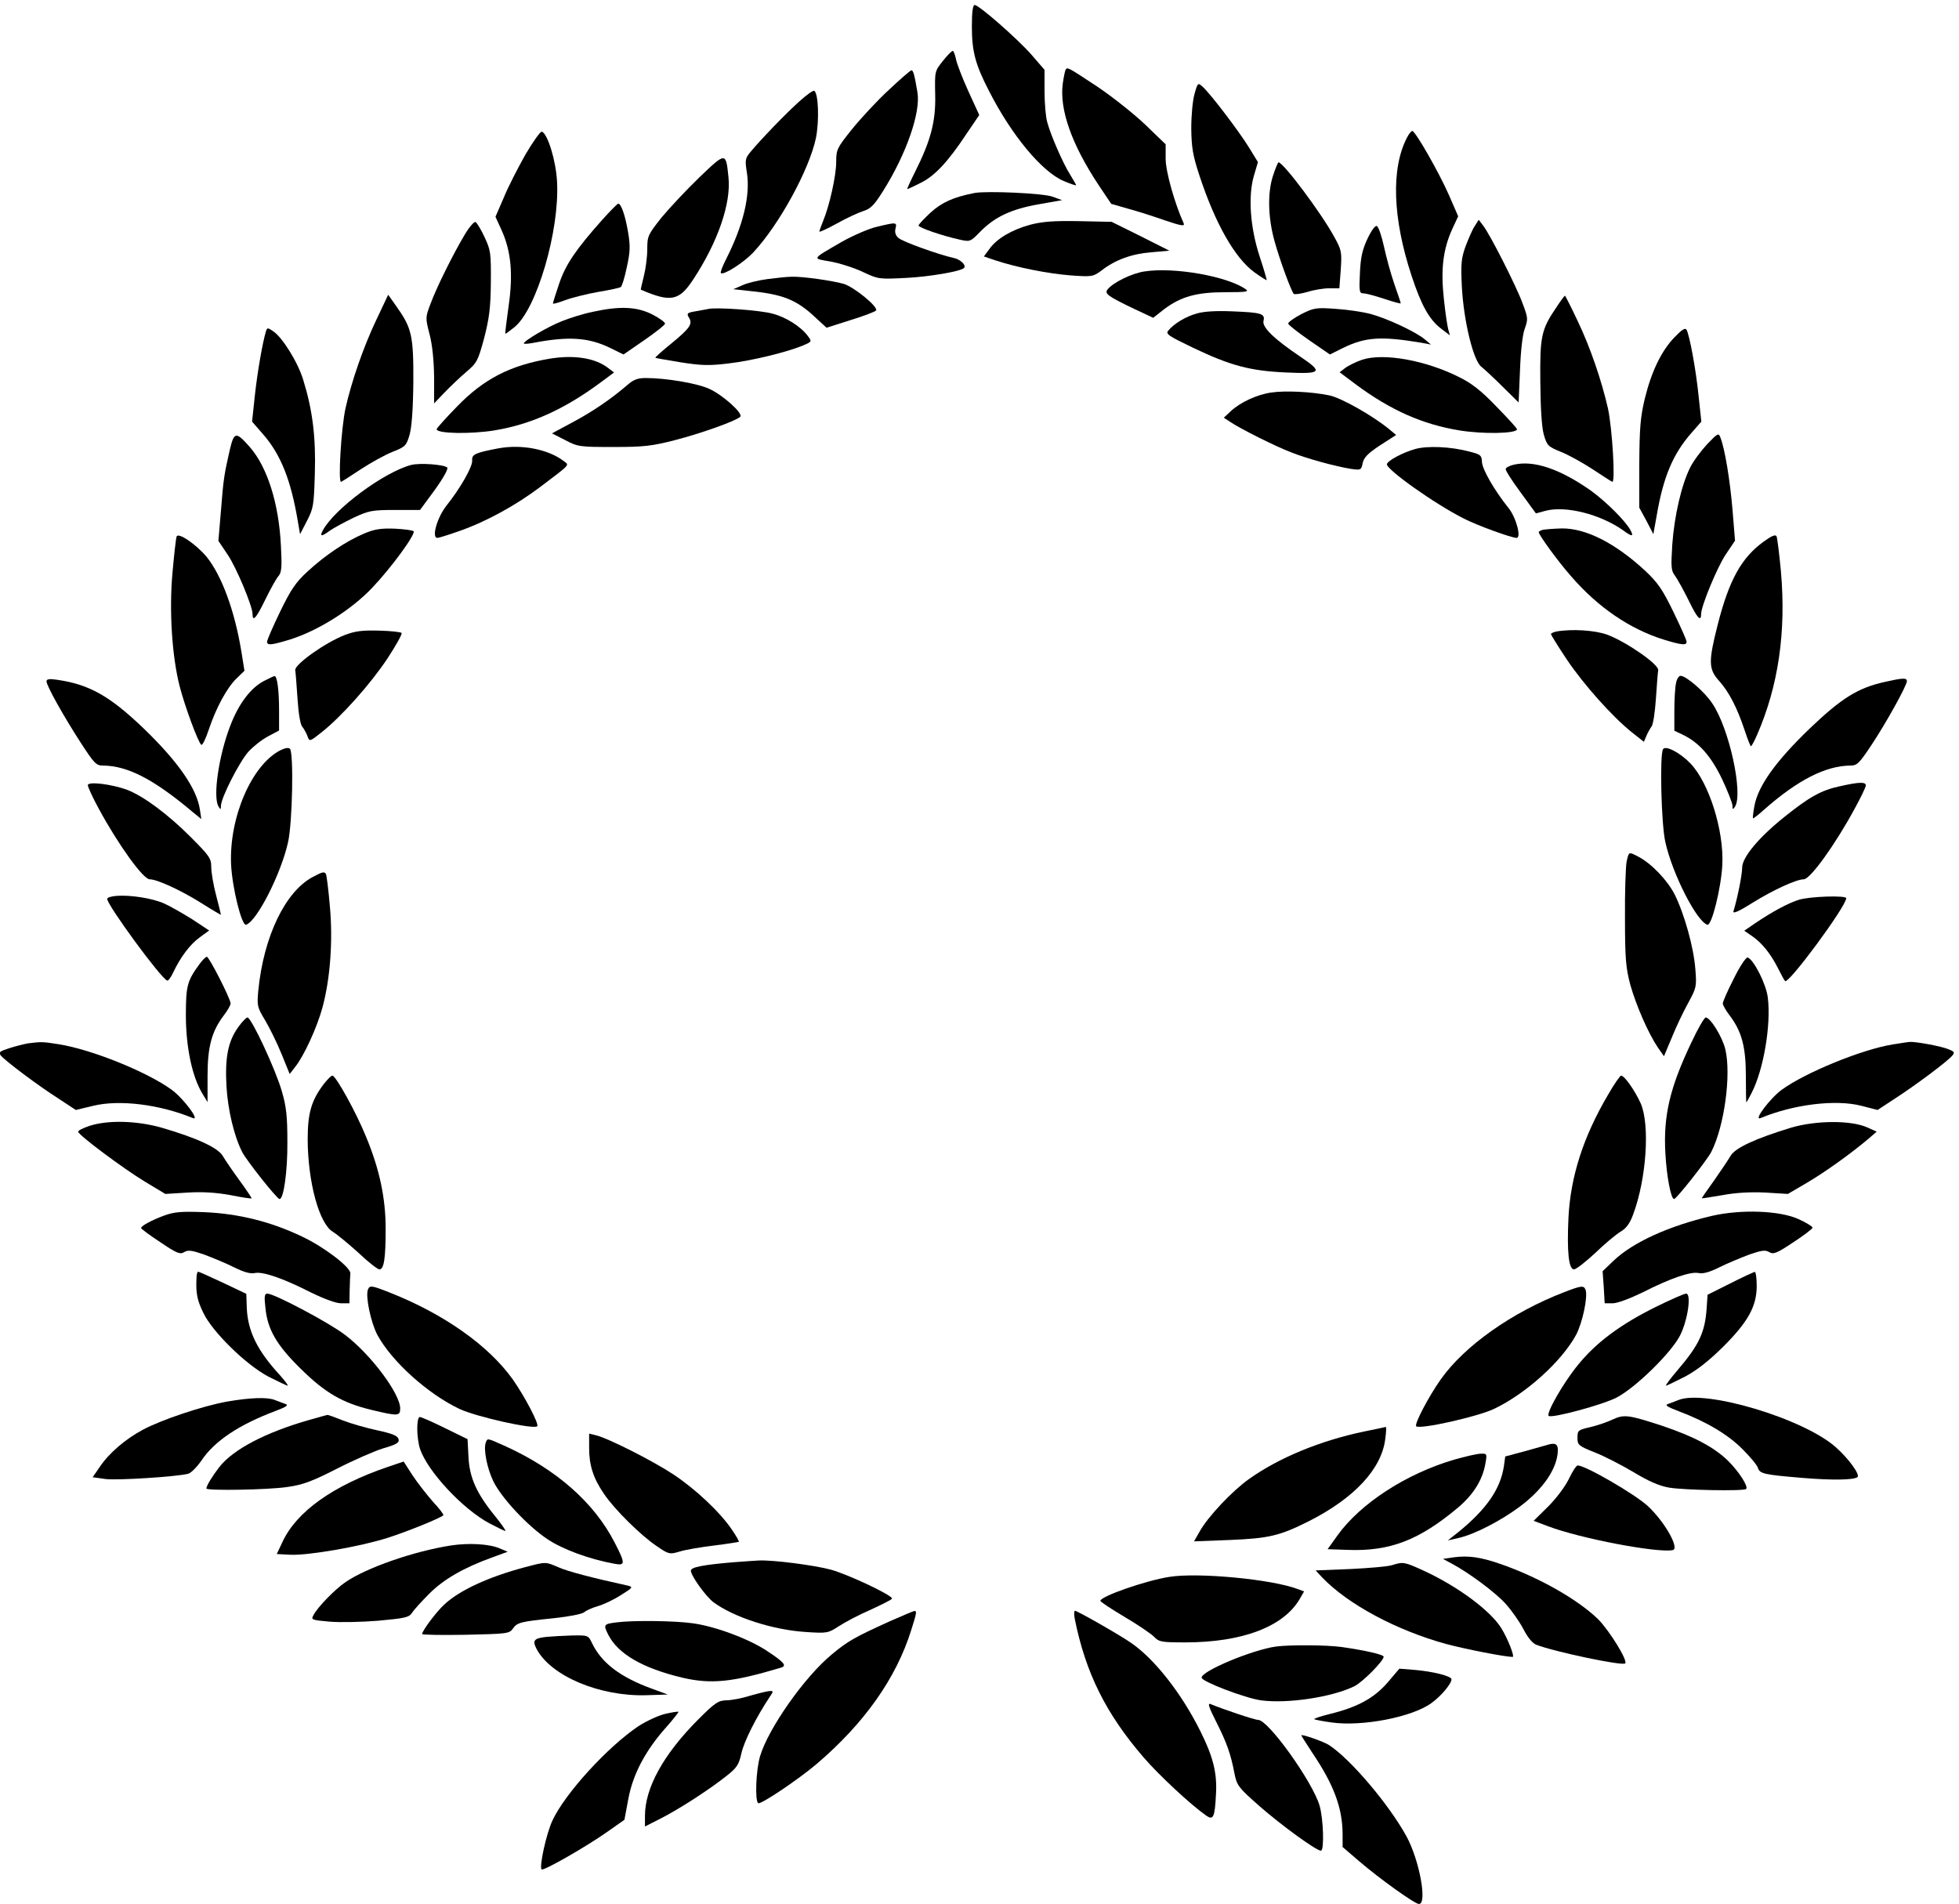 <?xml version="1.0" standalone="no"?>
<!DOCTYPE svg PUBLIC "-//W3C//DTD SVG 20010904//EN"
 "http://www.w3.org/TR/2001/REC-SVG-20010904/DTD/svg10.dtd">
<svg version="1.0" xmlns="http://www.w3.org/2000/svg"
 width="806.692pt" height="784pt" viewBox="0 0 806.692 784"
 preserveAspectRatio="xMidYMid meet">
<g transform="translate(-44.682,824) rotate(-360.00) scale(0.095,-0.095)"
fill="#000000" stroke="none">
<path d="M4683 8559 c0 -108 15 -165 74 -279 98 -193 230 -351 324 -391 29
-12 54 -21 54 -18 0 2 -12 22 -25 44 -31 48 -85 172 -100 228 -7 23 -12 84
-12 135 l0 93 -57 66 c-63 71 -227 215 -246 215 -8 0 -12 -31 -12 -93z"/>
<path d="M4557 8409 c-35 -44 -35 -44 -33 -146 3 -115 -19 -199 -88 -336 -20
-40 -35 -73 -33 -73 2 0 27 11 56 26 61 29 119 90 199 211 l57 84 -48 105
c-26 57 -50 120 -53 138 -4 19 -10 35 -14 35 -5 0 -24 -20 -43 -44z"/>
<path d="M5089 8371 c-2 -4 -8 -31 -12 -60 -15 -112 39 -264 155 -439 l55 -82
73 -21 c41 -11 113 -34 161 -51 71 -24 86 -26 80 -12 -39 86 -78 224 -78 279
l0 63 -87 84 c-48 46 -142 121 -209 166 -129 85 -130 86 -138 73z"/>
<path d="M4322 8283 c-50 -46 -121 -123 -159 -170 -65 -81 -68 -88 -68 -141 0
-59 -29 -190 -57 -257 -9 -22 -16 -42 -16 -45 0 -4 34 12 76 35 41 23 93 47
115 54 32 10 47 26 86 88 101 161 163 341 148 427 -13 77 -18 95 -26 95 -4 0
-49 -39 -99 -86z"/>
<path d="M5648 8266 c-8 -28 -14 -93 -14 -149 1 -83 7 -118 35 -203 69 -210
154 -359 239 -421 28 -20 52 -35 53 -34 1 1 -12 47 -30 101 -42 128 -51 262
-26 350 l18 61 -38 62 c-42 69 -169 236 -202 265 -20 18 -21 18 -35 -32z"/>
<path d="M3935 8234 c-59 -53 -165 -163 -210 -217 -25 -30 -26 -36 -17 -93 15
-98 -16 -227 -90 -373 -16 -31 -26 -58 -23 -61 11 -11 99 45 141 90 112 120
242 358 271 495 15 75 11 193 -7 205 -5 3 -34 -18 -65 -46z"/>
<path d="M2748 8004 c-32 -57 -75 -140 -94 -187 l-36 -83 26 -57 c42 -92 51
-192 31 -330 -9 -65 -16 -119 -14 -120 1 -1 19 12 40 29 96 79 195 417 184
628 -4 91 -41 211 -66 219 -6 2 -38 -43 -71 -99z"/>
<path d="M6569 8077 c-70 -135 -62 -350 20 -599 43 -130 77 -190 128 -229 l38
-29 -7 26 c-4 14 -13 73 -19 132 -14 126 -4 214 36 302 l26 56 -40 92 c-44
100 -146 278 -159 278 -4 0 -15 -13 -23 -29z"/>
<path d="M3503 7906 c-56 -54 -130 -133 -165 -175 -59 -75 -62 -80 -62 -138 0
-33 -7 -86 -15 -117 -8 -32 -14 -58 -13 -58 130 -56 166 -49 227 44 107 162
165 331 153 443 -11 110 -11 110 -125 1z"/>
<path d="M5989 7914 c-25 -74 -23 -182 6 -286 23 -83 71 -213 83 -228 4 -4 30
0 59 8 28 9 71 16 95 16 l44 0 6 81 c5 77 4 84 -30 145 -56 102 -219 320 -240
320 -2 0 -13 -25 -23 -56z"/>
<path d="M4694 7837 c-91 -18 -140 -40 -189 -84 -29 -27 -53 -52 -53 -57 0 -9
104 -45 178 -61 45 -10 46 -10 90 35 62 63 133 97 252 118 l102 18 -41 15
c-40 15 -285 26 -339 16z"/>
<path d="M3081 7721 c-114 -128 -159 -194 -187 -277 -15 -44 -27 -83 -27 -86
0 -3 23 3 52 14 29 11 93 27 143 36 49 8 94 18 99 21 5 3 17 41 26 85 15 67
16 92 6 152 -12 72 -30 125 -43 125 -3 0 -34 -31 -69 -70z"/>
<path d="M2485 7657 c-49 -82 -121 -226 -148 -299 -23 -60 -23 -62 -5 -132 12
-45 19 -112 20 -186 l0 -115 45 47 c25 26 67 66 94 89 47 40 51 48 78 147 22
86 28 131 29 242 1 127 -1 140 -27 195 -15 33 -33 62 -39 66 -5 4 -27 -20 -47
-54z"/>
<path d="M4934 7699 c-79 -22 -144 -60 -176 -106 l-23 -31 50 -17 c98 -32 227
-57 324 -65 96 -7 99 -6 136 21 59 46 130 72 214 79 l80 7 -125 63 -125 62
-143 3 c-111 2 -158 -2 -212 -16z"/>
<path d="M6863 7694 c-10 -14 -27 -54 -40 -88 -19 -53 -21 -77 -16 -177 8
-146 49 -317 84 -345 13 -10 55 -49 93 -87 l69 -68 6 140 c3 84 11 156 21 181
14 40 14 46 -10 109 -27 74 -140 297 -171 337 l-19 25 -17 -27z"/>
<path d="M4269 7690 c-34 -8 -100 -37 -147 -63 -136 -79 -133 -73 -52 -87 39
-7 102 -27 140 -45 68 -32 71 -32 189 -26 99 5 235 28 250 43 11 11 -15 37
-43 43 -68 15 -223 71 -241 87 -13 11 -17 25 -13 41 7 28 4 28 -83 7z"/>
<path d="M6397 7637 c-22 -47 -29 -81 -32 -148 -4 -79 -2 -87 15 -87 11 0 52
-11 91 -24 39 -13 71 -22 71 -19 0 3 -13 41 -28 84 -15 43 -35 117 -45 163
-10 46 -24 86 -31 88 -7 3 -25 -22 -41 -57z"/>
<path d="M5431 7497 c-54 -8 -134 -47 -159 -77 -16 -19 -1 -30 116 -86 l81
-38 47 37 c73 55 141 74 266 74 89 0 104 2 88 13 -80 56 -310 97 -439 77z"/>
<path d="M3798 7464 c-39 -5 -89 -17 -110 -27 l-39 -17 73 -8 c141 -14 201
-38 280 -112 l51 -47 104 33 c58 18 108 37 111 42 9 16 -95 101 -140 115 -49
14 -181 33 -227 31 -18 0 -64 -5 -103 -10z"/>
<path d="M2101 7286 c-56 -118 -107 -266 -133 -382 -19 -87 -33 -325 -19 -319
5 2 44 27 86 55 43 28 104 62 137 75 56 22 60 27 74 75 9 33 15 112 16 229 1
200 -7 233 -73 326 l-36 51 -52 -110z"/>
<path d="M7217 7342 c-66 -97 -72 -126 -70 -323 1 -115 6 -196 15 -229 14 -48
18 -52 74 -75 33 -13 94 -47 137 -75 42 -28 81 -53 86 -55 14 -6 0 232 -19
319 -27 119 -77 266 -132 380 -28 60 -53 108 -54 108 -2 0 -19 -22 -37 -50z"/>
<path d="M3040 7322 c-40 -8 -101 -27 -135 -41 -61 -24 -164 -85 -164 -96 0
-3 17 -2 39 2 155 30 242 24 336 -22 l57 -28 90 62 c49 34 90 66 90 72 0 6
-25 24 -56 40 -66 33 -138 37 -257 11z"/>
<path d="M3539 7334 c-9 -2 -34 -6 -55 -10 -35 -6 -38 -9 -28 -26 18 -28 6
-46 -74 -112 -41 -33 -73 -62 -71 -63 1 -2 51 -10 110 -20 89 -14 123 -15 206
-5 103 12 254 49 324 78 39 17 39 17 21 41 -30 41 -95 82 -153 97 -53 15 -249
29 -280 20z"/>
<path d="M6111 7312 c-32 -17 -57 -35 -57 -41 1 -6 42 -38 91 -72 l90 -62 56
28 c98 48 166 52 340 23 l42 -8 -26 22 c-39 33 -165 92 -237 111 -34 9 -103
19 -152 22 -83 6 -93 4 -147 -23z"/>
<path d="M5659 7315 c-48 -13 -100 -44 -125 -75 -12 -14 2 -23 106 -73 163
-78 248 -101 405 -108 155 -7 162 1 61 69 -113 76 -165 127 -159 154 8 32 -8
37 -135 42 -68 3 -122 0 -153 -9z"/>
<path d="M1623 7237 c-15 -50 -37 -177 -48 -278 l-12 -113 47 -54 c78 -89 122
-201 152 -382 l9 -52 30 58 c28 54 30 67 34 204 5 158 -10 277 -50 406 -23 77
-91 186 -131 212 -23 16 -26 16 -31 -1z"/>
<path d="M7729 7212 c-57 -59 -100 -148 -129 -266 -19 -80 -23 -125 -24 -284
l0 -189 31 -57 30 -58 14 78 c29 171 71 270 152 362 l42 48 -12 112 c-12 118
-39 261 -52 286 -6 10 -19 2 -52 -32z"/>
<path d="M2854 7119 c-173 -29 -288 -89 -403 -208 -49 -50 -88 -94 -88 -98 0
-19 146 -22 251 -5 157 26 300 90 456 205 l62 46 -25 19 c-56 44 -148 58 -253
41z"/>
<path d="M6374 7114 c-26 -9 -59 -25 -72 -35 l-25 -19 72 -54 c150 -111 288
-172 447 -198 103 -17 250 -14 250 5 0 4 -40 48 -89 98 -65 68 -107 101 -162
128 -145 73 -328 106 -421 75z"/>
<path d="M3190 7005 c-72 -62 -153 -117 -238 -162 l-89 -48 57 -29 c55 -29 62
-30 209 -30 132 0 167 4 268 30 112 29 264 83 282 101 14 14 -75 94 -134 121
-52 24 -187 47 -276 47 -34 0 -53 -7 -79 -30z"/>
<path d="M5980 6972 c-62 -9 -135 -43 -176 -82 l-29 -27 29 -19 c41 -28 196
-106 265 -132 65 -26 193 -61 258 -71 42 -6 44 -5 50 25 5 24 22 42 75 77 l70
45 -30 25 c-70 58 -211 138 -261 147 -78 16 -192 21 -251 12z"/>
<path d="M1466 6722 c-24 -106 -27 -123 -38 -263 l-11 -130 41 -61 c37 -55
107 -222 107 -256 0 -36 16 -18 54 60 23 47 49 94 58 104 14 16 16 38 11 132
-9 184 -59 341 -135 428 -60 68 -68 67 -87 -14z"/>
<path d="M7871 6749 c-26 -28 -60 -73 -74 -101 -38 -75 -69 -210 -78 -335 -6
-97 -5 -113 11 -134 10 -13 37 -62 60 -108 37 -77 54 -95 54 -59 0 34 69 201
106 257 l41 61 -11 135 c-11 129 -33 262 -52 311 -8 22 -11 21 -57 -27z"/>
<path d="M2630 6730 c-100 -19 -115 -26 -113 -52 3 -25 -49 -118 -112 -197
-40 -51 -65 -139 -39 -139 7 0 51 14 99 31 114 40 243 111 350 192 132 100
123 91 99 110 -67 51 -182 74 -284 55z"/>
<path d="M6604 6727 c-53 -15 -117 -49 -122 -65 -6 -21 206 -172 333 -236 58
-30 207 -84 229 -84 22 0 -2 90 -36 131 -60 75 -112 165 -114 198 -1 29 -6 33
-54 45 -82 22 -183 26 -236 11z"/>
<path d="M2252 6658 c-117 -31 -332 -190 -382 -283 -15 -28 -7 -29 31 -1 16
11 62 36 101 55 67 31 80 34 181 34 l108 0 64 87 c38 53 59 91 54 97 -14 13
-119 21 -157 11z"/>
<path d="M7031 6659 c-17 -4 -33 -12 -34 -18 -2 -6 27 -51 64 -101 l67 -92 40
11 c87 24 239 -14 339 -85 38 -28 46 -27 31 1 -21 40 -107 125 -172 172 -134
94 -248 133 -335 112z"/>
<path d="M2047 6360 c-76 -32 -167 -93 -244 -164 -51 -47 -72 -78 -119 -175
-31 -64 -56 -122 -56 -129 0 -17 19 -15 98 9 122 38 267 129 357 224 84 88
191 235 180 246 -4 4 -41 9 -82 11 -60 2 -88 -2 -134 -22z"/>
<path d="M7158 6377 c-10 -3 -18 -7 -18 -10 0 -12 86 -130 141 -192 117 -135
254 -228 401 -274 79 -24 99 -26 99 -9 0 7 -26 65 -57 129 -48 99 -68 127
-123 179 -130 120 -257 184 -361 183 -35 -1 -72 -4 -82 -6z"/>
<path d="M1236 6348 c-3 -7 -11 -78 -18 -157 -15 -165 -2 -363 31 -492 22 -86
81 -246 94 -254 5 -3 19 26 32 65 32 96 79 182 120 222 l35 34 -13 81 c-29
179 -86 333 -152 414 -46 54 -122 106 -129 87z"/>
<path d="M8114 6325 c-95 -69 -149 -166 -198 -359 -41 -161 -40 -193 6 -244
43 -48 78 -116 110 -212 13 -39 25 -71 28 -71 3 0 15 22 27 50 92 212 126 445
103 707 -7 77 -16 146 -19 153 -5 9 -23 1 -57 -24z"/>
<path d="M1965 5921 c-85 -33 -217 -127 -215 -152 2 -11 6 -67 10 -125 4 -62
12 -112 21 -121 7 -9 17 -27 22 -40 9 -25 9 -25 61 16 86 68 211 208 285 319
38 58 66 108 62 112 -4 4 -49 9 -99 10 -72 2 -102 -2 -147 -19z"/>
<path d="M7216 5936 c-13 -3 -23 -8 -23 -11 0 -3 30 -52 68 -109 73 -109 198
-249 283 -317 l52 -41 11 26 c6 14 16 32 22 40 7 8 15 62 19 120 4 58 8 114
10 125 2 25 -136 121 -220 153 -54 20 -156 26 -222 14z"/>
<path d="M1615 5722 c-58 -30 -110 -99 -146 -193 -51 -131 -77 -313 -51 -352
8 -14 10 -13 10 3 0 35 80 191 119 235 21 23 59 53 86 67 l47 25 0 86 c0 88
-8 151 -20 150 -3 0 -23 -10 -45 -21z"/>
<path d="M7735 5711 c-4 -18 -7 -72 -7 -119 l0 -86 36 -17 c71 -34 123 -93
171 -193 25 -53 45 -105 45 -115 0 -17 2 -18 11 -4 36 57 -25 340 -99 448 -33
50 -113 119 -137 119 -8 0 -17 -15 -20 -33z"/>
<path d="M672 5720 c0 -19 75 -153 149 -267 58 -89 66 -98 96 -98 107 -1 219
-59 387 -200 l39 -32 -6 40 c-13 91 -93 207 -243 352 -148 142 -237 192 -377
212 -33 5 -45 3 -45 -7z"/>
<path d="M8642 5718 c-119 -26 -190 -71 -330 -205 -144 -139 -221 -246 -237
-333 -5 -28 -8 -52 -6 -54 1 -1 23 15 47 37 147 130 268 191 375 192 29 0 38
9 90 87 64 96 155 260 155 279 0 15 -19 14 -94 -3z"/>
<path d="M1685 5421 c-124 -64 -222 -291 -213 -495 5 -101 46 -267 65 -261 47
15 152 222 182 358 19 84 25 388 8 405 -6 6 -22 3 -42 -7z"/>
<path d="M7679 5426 c-15 -24 -8 -325 10 -403 30 -136 135 -343 182 -358 19
-6 60 160 65 261 7 149 -58 354 -138 438 -44 46 -108 80 -119 62z"/>
<path d="M851 5270 c0 -7 21 -54 48 -103 84 -155 192 -305 220 -305 32 0 134
-47 219 -100 49 -31 90 -55 90 -54 0 2 -9 40 -21 85 -12 45 -21 100 -21 123 0
36 -8 48 -87 127 -99 100 -207 180 -278 207 -68 25 -170 37 -170 20z"/>
<path d="M8444 5265 c-79 -17 -131 -46 -237 -131 -113 -90 -185 -177 -185
-221 0 -31 -21 -136 -38 -190 -3 -12 24 0 86 39 85 53 187 100 219 100 28 0
136 150 220 305 27 49 49 95 49 102 0 16 -30 15 -114 -4z"/>
<path d="M7521 4938 c-4 -22 -8 -132 -7 -244 0 -177 4 -217 23 -289 25 -89 78
-211 120 -273 l26 -37 34 81 c18 45 50 112 71 150 36 66 37 71 31 147 -7 94
-48 240 -90 324 -32 62 -101 134 -157 163 -42 22 -41 23 -51 -22z"/>
<path d="M1826 4872 c-119 -63 -213 -258 -236 -492 -6 -67 -5 -72 30 -130 20
-34 52 -99 71 -146 l35 -86 24 31 c38 47 95 172 118 257 34 125 46 291 32 441
-6 71 -14 133 -17 138 -7 11 -14 10 -57 -13z"/>
<path d="M974 4790 c-22 -2 -39 -7 -39 -13 0 -27 233 -345 260 -354 5 -2 17
15 27 37 31 65 72 120 115 151 l40 29 -74 49 c-42 26 -96 57 -121 68 -51 23
-148 38 -208 33z"/>
<path d="M8267 4773 c-47 -15 -114 -51 -191 -103 l-45 -31 35 -24 c42 -29 80
-76 113 -142 13 -26 26 -50 29 -52 14 -16 265 324 265 359 1 13 -159 8 -206
-7z"/>
<path d="M1337 4497 c-56 -76 -61 -96 -61 -229 1 -137 27 -260 71 -334 l23
-38 0 113 c0 127 18 193 69 261 17 22 31 46 31 54 0 19 -93 202 -103 202 -5 0
-18 -13 -30 -29z"/>
<path d="M7986 4432 c-27 -52 -48 -101 -48 -108 0 -8 14 -32 31 -54 51 -68 69
-134 69 -262 0 -62 1 -113 2 -113 1 0 12 19 23 41 52 101 85 296 70 414 -7 58
-61 164 -87 173 -7 2 -33 -36 -60 -91z"/>
<path d="M1503 4221 c-44 -61 -58 -131 -51 -256 6 -103 33 -216 68 -285 18
-36 151 -204 162 -204 18 -1 35 121 34 246 0 110 -4 153 -24 221 -26 92 -132
320 -149 320 -5 0 -24 -19 -40 -42z"/>
<path d="M7802 4155 c-93 -195 -122 -317 -113 -479 5 -98 24 -201 38 -200 10
0 143 169 161 204 57 112 87 335 61 445 -13 54 -65 138 -85 138 -6 0 -34 -48
-62 -108z"/>
<path d="M593 4151 c-17 -3 -54 -12 -82 -21 -43 -14 -48 -18 -37 -32 20 -24
161 -130 249 -186 l76 -50 75 18 c114 28 289 6 432 -53 34 -14 -41 86 -92 123
-106 77 -345 174 -489 197 -70 11 -75 11 -132 4z"/>
<path d="M8674 4146 c-135 -22 -378 -122 -480 -196 -51 -37 -126 -137 -92
-123 142 59 325 82 437 53 l70 -18 76 50 c87 56 229 162 248 186 11 13 9 17
-16 27 -30 13 -143 34 -170 32 -9 -1 -42 -6 -73 -11z"/>
<path d="M1875 3976 c-55 -72 -71 -127 -71 -242 1 -186 50 -365 109 -400 18
-11 68 -52 111 -91 42 -40 83 -72 91 -72 20 0 27 49 27 176 0 132 -26 257 -85
399 -42 104 -131 265 -146 265 -5 0 -21 -16 -36 -35z"/>
<path d="M7440 3927 c-107 -182 -162 -354 -171 -532 -7 -148 1 -224 24 -224 9
0 50 32 92 71 41 40 91 81 109 92 25 14 41 36 55 74 58 154 74 390 33 483 -25
55 -70 120 -85 120 -4 0 -31 -38 -57 -84z"/>
<path d="M858 3793 c-27 -9 -49 -20 -49 -25 0 -14 197 -161 290 -217 l88 -53
97 6 c66 4 124 0 185 -11 49 -10 90 -16 92 -14 1 1 -22 36 -52 77 -30 41 -62
88 -72 105 -19 36 -111 79 -265 124 -109 31 -234 34 -314 8z"/>
<path d="M8233 3785 c-154 -47 -243 -88 -262 -123 -10 -17 -42 -65 -71 -106
-30 -42 -54 -76 -53 -77 1 -1 42 6 91 14 58 11 123 14 185 11 l97 -6 82 48
c80 47 190 126 266 190 l37 32 -42 19 c-71 31 -222 30 -330 -2z"/>
<path d="M1181 3404 c-54 -20 -100 -45 -99 -54 0 -3 37 -31 83 -61 72 -49 86
-54 104 -43 17 10 32 8 87 -11 37 -14 95 -38 129 -55 42 -21 71 -29 89 -25 35
8 124 -23 244 -84 57 -28 109 -47 130 -47 l37 0 1 58 c1 32 2 64 3 72 1 26
-113 114 -209 159 -135 65 -277 100 -425 106 -101 4 -130 1 -174 -15z"/>
<path d="M7891 3403 c-188 -44 -343 -115 -426 -194 l-48 -46 5 -69 4 -70 35 0
c20 0 73 20 129 47 120 61 209 92 244 84 18 -4 47 4 89 25 34 17 92 41 129 55
55 19 70 21 87 11 18 -11 32 -6 104 42 46 30 84 59 84 64 0 5 -28 22 -61 37
-81 37 -249 43 -375 14z"/>
<path d="M1322 3132 c-3 -65 3 -95 30 -150 39 -82 185 -225 282 -276 42 -21
79 -39 83 -39 4 0 -11 20 -33 45 -98 106 -140 191 -144 293 l-2 60 -101 48
c-56 26 -104 48 -108 48 -3 0 -7 -13 -7 -29z"/>
<path d="M7970 3110 l-98 -49 -4 -58 c-7 -104 -32 -159 -127 -270 -31 -36 -53
-66 -49 -66 4 0 40 18 82 39 51 27 103 68 165 129 109 109 146 176 146 265 0
33 -4 60 -8 60 -4 0 -52 -22 -107 -50z"/>
<path d="M2065 3083 c-11 -30 13 -143 41 -196 63 -116 219 -256 356 -321 72
-34 322 -90 337 -75 9 9 -54 129 -106 203 -104 146 -297 283 -532 376 -81 32
-88 33 -96 13z"/>
<path d="M7250 3072 c-226 -87 -431 -232 -534 -377 -53 -75 -116 -195 -107
-204 15 -15 265 41 337 75 137 65 293 205 356 321 28 53 52 166 41 196 -8 19
-18 18 -93 -11z"/>
<path d="M1621 3003 c9 -92 48 -160 152 -262 106 -105 182 -149 307 -179 116
-28 125 -27 125 6 0 64 -127 234 -239 319 -69 53 -307 179 -337 179 -12 0 -14
-12 -8 -63z"/>
<path d="M7649 3009 c-154 -76 -262 -156 -341 -255 -62 -76 -136 -206 -125
-218 12 -12 235 48 296 80 83 44 236 194 274 269 33 65 50 181 26 181 -8 0
-67 -26 -130 -57z"/>
<path d="M1455 2598 c-106 -19 -285 -79 -365 -122 -75 -40 -146 -100 -187
-161 l-31 -45 57 -8 c52 -6 306 10 357 23 12 3 38 29 58 58 56 84 163 155 320
214 50 19 59 26 42 31 -11 4 -32 12 -45 17 -33 13 -107 10 -206 -7z"/>
<path d="M7744 2604 c-12 -5 -31 -12 -42 -16 -17 -5 -7 -12 45 -32 120 -45
215 -102 277 -165 33 -33 63 -69 66 -80 8 -26 26 -30 194 -44 131 -11 225 -9
238 4 11 11 -38 79 -93 128 -139 125 -570 254 -685 205z"/>
<path d="M1813 2519 c-190 -54 -332 -128 -392 -205 -31 -40 -56 -81 -56 -93 0
-10 271 -6 353 7 65 9 107 25 211 78 72 37 163 77 202 89 59 17 71 25 67 40
-4 15 -27 24 -91 38 -47 10 -114 29 -150 43 -35 14 -65 25 -68 24 -2 0 -37
-10 -76 -21z"/>
<path d="M7460 2520 c-23 -11 -67 -26 -97 -33 -52 -12 -55 -14 -55 -46 0 -31
4 -35 74 -63 41 -16 117 -55 169 -86 66 -40 113 -60 154 -67 63 -11 325 -16
334 -6 11 10 -30 74 -78 122 -62 60 -147 105 -286 152 -147 48 -165 50 -215
27z"/>
<path d="M2279 2480 c0 -28 5 -67 12 -87 32 -97 186 -262 301 -323 34 -18 65
-33 69 -33 4 0 -17 30 -46 66 -79 97 -110 166 -114 256 l-4 76 -98 48 c-53 26
-102 48 -109 48 -7 0 -11 -21 -11 -51z"/>
<path d="M6382 2468 c-190 -40 -369 -114 -498 -206 -73 -52 -178 -163 -214
-228 l-24 -42 156 6 c169 7 215 18 341 81 198 100 317 228 332 358 4 28 5 51
2 51 -2 -1 -45 -10 -95 -20z"/>
<path d="M3024 2396 c0 -74 18 -131 65 -199 45 -67 159 -179 227 -225 54 -37
57 -37 101 -24 25 8 92 19 149 26 57 7 105 15 107 16 2 2 -12 26 -31 54 -52
76 -156 174 -254 239 -88 58 -281 156 -335 169 l-29 7 0 -63z"/>
<path d="M2576 2420 c-11 -28 6 -113 33 -168 35 -72 149 -194 235 -251 66 -44
180 -86 289 -106 48 -9 49 0 2 91 -89 174 -253 318 -475 419 -81 36 -76 35
-84 15z"/>
<path d="M7177 2410 c-6 -2 -49 -14 -96 -27 l-86 -23 -6 -43 c-15 -98 -75
-185 -195 -283 l-48 -38 48 11 c67 15 182 74 266 137 101 76 161 165 163 242
1 28 -12 35 -46 24z"/>
<path d="M6773 2346 c-208 -61 -406 -190 -505 -328 l-43 -60 87 -3 c183 -7
310 42 479 184 65 55 104 117 117 185 9 48 8 49 -19 48 -15 0 -67 -12 -116
-26z"/>
<path d="M2152 2315 c-238 -81 -396 -194 -457 -325 l-25 -53 58 -3 c77 -4 302
35 422 73 85 27 230 86 242 98 3 3 -18 30 -46 60 -27 31 -67 82 -88 114 l-38
59 -68 -23z"/>
<path d="M7271 2263 c-16 -33 -54 -84 -90 -120 l-63 -62 61 -23 c142 -54 475
-117 542 -104 31 7 -35 123 -108 191 -55 51 -270 176 -304 176 -6 0 -23 -26
-38 -58z"/>
<path d="M2424 1974 c-160 -25 -364 -96 -455 -158 -46 -31 -122 -109 -140
-144 -11 -20 -8 -21 69 -28 45 -4 140 -2 213 4 117 11 132 14 146 35 8 13 42
50 75 83 62 62 149 112 271 156 l68 25 -36 15 c-45 19 -133 24 -211 12z"/>
<path d="M6773 1923 l-48 -7 37 -20 c76 -40 192 -127 235 -175 25 -28 59 -76
76 -108 18 -36 40 -63 56 -69 76 -30 374 -93 386 -81 12 12 -69 143 -118 192
-90 87 -260 183 -426 240 -84 29 -136 36 -198 28z"/>
<path d="M3644 1901 c-127 -11 -179 -21 -179 -36 0 -22 64 -111 98 -137 88
-65 257 -120 401 -129 92 -6 96 -5 142 25 26 17 88 50 139 72 50 23 92 44 92
48 0 15 -189 104 -264 125 -74 20 -254 43 -314 40 -14 -1 -66 -4 -115 -8z"/>
<path d="M2746 1880 c-158 -42 -284 -100 -350 -162 -35 -32 -96 -114 -96 -128
0 -3 84 -5 188 -3 179 4 190 5 205 26 19 28 34 31 179 46 66 7 122 18 131 26
9 8 35 19 58 26 23 6 68 27 99 47 53 33 56 36 32 42 -151 33 -263 62 -302 80
-56 24 -52 24 -144 0z"/>
<path d="M6505 1889 c-18 -6 -99 -13 -182 -17 l-150 -6 29 -31 c111 -116 322
-229 537 -288 82 -22 256 -56 288 -56 10 0 -21 80 -50 126 -47 75 -188 180
-336 248 -83 38 -88 39 -136 24z"/>
<path d="M5539 1838 c-103 -16 -300 -85 -299 -104 0 -4 47 -35 104 -69 58 -34
115 -73 128 -86 22 -23 31 -25 136 -25 247 0 426 68 496 188 l19 33 -27 10
c-113 43 -433 73 -557 53z"/>
<path d="M4326 1645 c-150 -68 -182 -86 -250 -143 -119 -98 -275 -321 -311
-441 -18 -60 -23 -195 -8 -204 11 -7 174 103 252 169 208 177 346 373 411 581
24 75 25 84 14 83 -5 0 -53 -21 -108 -45z"/>
<path d="M5129 1656 c47 -234 135 -411 298 -600 66 -77 206 -207 272 -253 30
-21 37 -8 42 90 6 94 -12 165 -68 277 -81 163 -199 313 -300 382 -52 36 -233
139 -243 139 -4 0 -5 -16 -1 -35z"/>
<path d="M3145 1641 c-59 -7 -60 -10 -38 -54 43 -84 150 -145 321 -186 126
-29 216 -20 429 44 25 8 11 24 -62 72 -78 52 -225 107 -323 120 -78 11 -259
13 -327 4z"/>
<path d="M2840 1578 c-55 -6 -63 -15 -44 -52 62 -118 274 -207 476 -201 l93 3
-68 25 c-138 50 -219 112 -260 197 -17 35 -17 35 -86 34 -38 -1 -88 -4 -111
-6z"/>
<path d="M6001 1536 c-102 -14 -325 -107 -322 -135 1 -17 187 -88 256 -98 116
-16 313 14 408 62 36 19 125 109 125 127 0 9 -78 27 -182 42 -65 9 -225 10
-285 2z"/>
<path d="M6485 1380 c-59 -68 -131 -107 -249 -136 -40 -10 -71 -20 -69 -23 3
-2 37 -9 75 -14 132 -19 350 23 433 84 42 30 87 84 87 103 0 14 -80 34 -162
41 l-64 5 -51 -60z"/>
<path d="M3722 1323 c-34 -11 -81 -20 -103 -20 -35 -1 -49 -10 -121 -82 -152
-152 -232 -298 -232 -419 l0 -46 65 33 c78 39 213 126 287 185 46 36 55 49 66
99 11 51 64 156 121 242 19 28 19 29 0 28 -11 -1 -48 -10 -83 -20z"/>
<path d="M5741 1212 c47 -93 64 -141 80 -225 11 -54 16 -61 110 -144 95 -83
245 -192 265 -192 15 0 11 138 -6 196 -31 104 -222 371 -266 371 -15 0 -149
45 -205 68 -15 7 -11 -9 22 -74z"/>
<path d="M3353 1244 c-29 -7 -81 -31 -115 -53 -133 -89 -318 -291 -373 -409
-27 -58 -58 -201 -47 -212 8 -8 196 100 285 163 l74 52 17 91 c20 107 74 209
163 309 32 36 56 67 54 68 -2 2 -28 -2 -58 -9z"/>
<path d="M6111 1151 c0 -2 22 -36 48 -76 93 -138 130 -238 131 -350 l0 -58 71
-61 c91 -78 242 -186 260 -186 37 0 2 190 -54 293 -75 137 -242 335 -336 396
-23 15 -120 49 -120 42z"/>
</g>
</svg>
